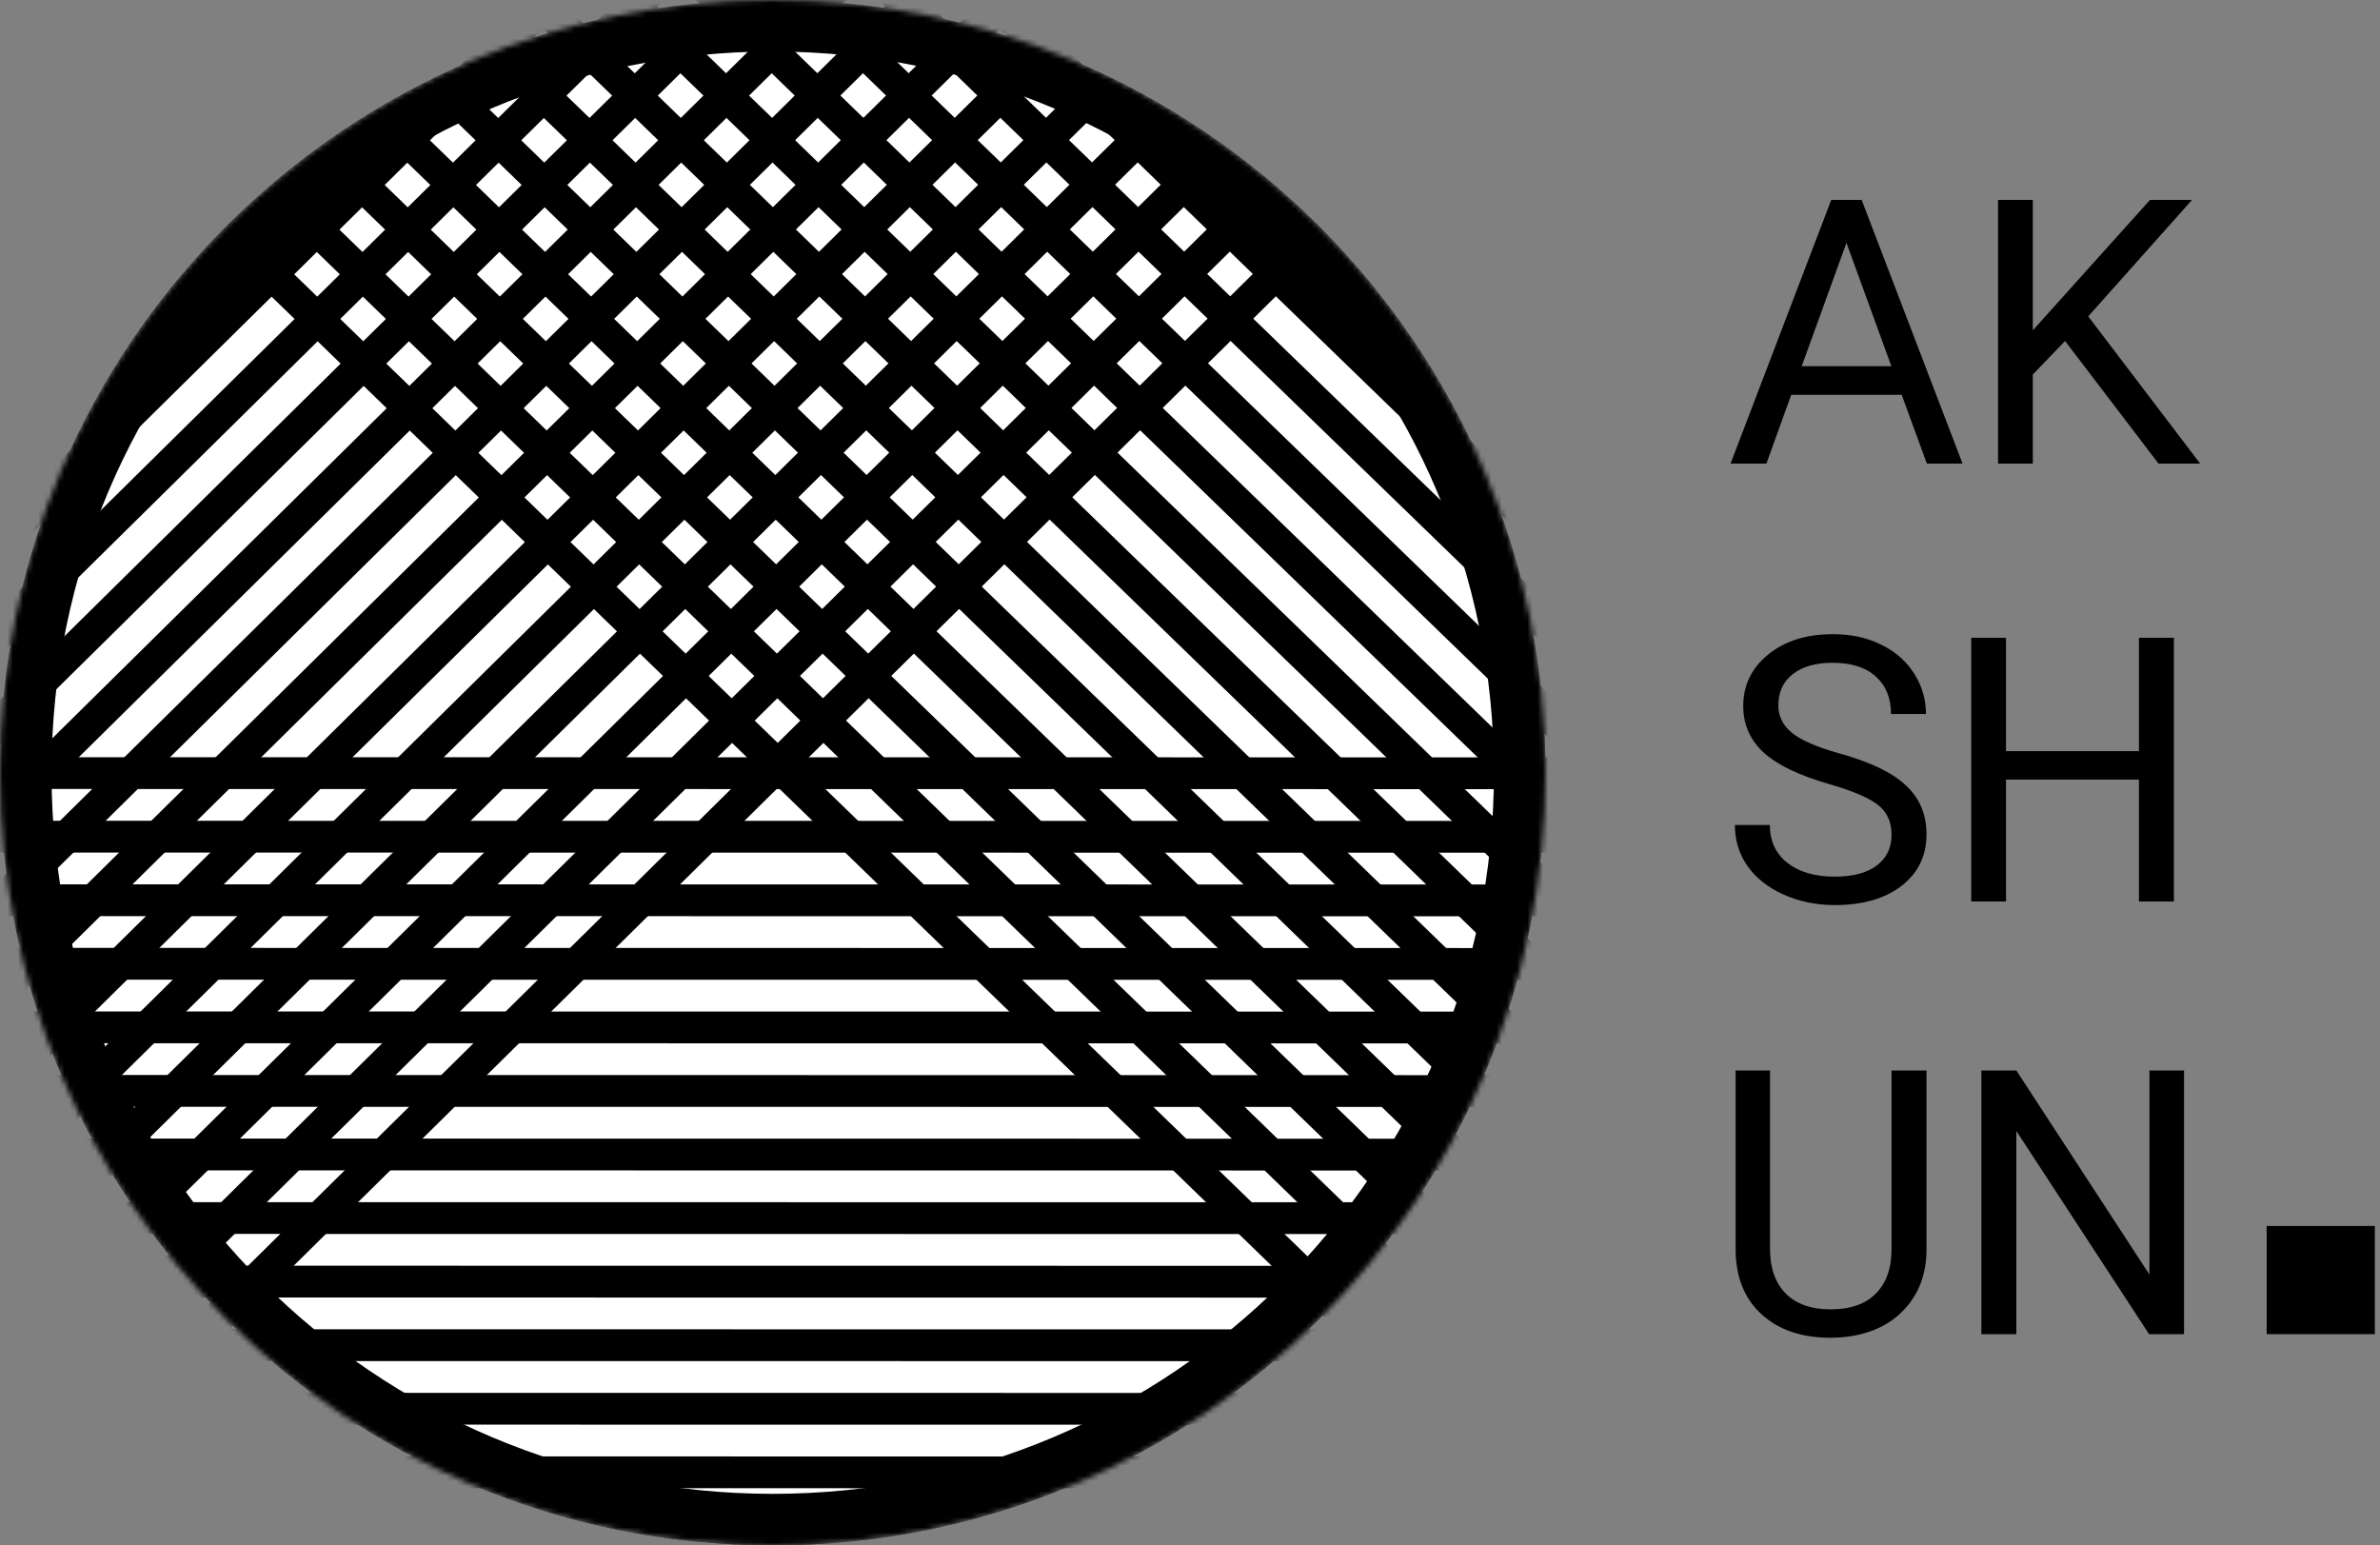 <svg width="462" height="300" viewBox="0 0 462 300" fill="none" xmlns="http://www.w3.org/2000/svg">
<rect x="0" y="0" width="462" height="300" fill="#808080" stroke="none"/>
<mask id="mask0" mask-type="alpha" maskUnits="userSpaceOnUse" x="0" y="0" width="300" height="300">
<path d="M295 150C295 230.081 230.081 295 150 295C69.919 295 5 230.081 5 150C5 69.919 69.919 5 150 5C230.081 5 295 69.919 295 150Z" fill="#C4C4C4" stroke="black" stroke-width="10"/>
</mask>
<g mask="url(#mask0)">
<path d="M295 150C295 230.081 230.081 295 150 295C69.919 295 5 230.081 5 150C5 69.919 69.919 5 150 5C230.081 5 295 69.919 295 150Z" stroke="black" stroke-width="10"/>
<path d="M295 150C295 230.081 230.081 295 150 295C69.919 295 5 230.081 5 150C5 69.919 69.919 5 150 5C230.081 5 295 69.919 295 150Z" fill="white" stroke="black" stroke-width="10"/>
<path d="M251.755 53.48L-45.448 346.855L-49.915 342.522L247.288 49.146L251.755 53.48Z" fill="black"/>
<path d="M233.885 36.144L-63.318 329.52L-67.785 325.186L229.418 31.81L233.885 36.144Z" fill="black"/>
<path d="M242.82 44.812L-54.383 338.188L-58.85 333.854L238.353 40.478L242.82 44.812Z" fill="black"/>
<path d="M224.95 27.476L-72.253 320.852L-76.72 316.518L220.483 23.142L224.95 27.476Z" fill="black"/>
<path d="M207.08 10.141L-90.123 303.516L-94.59 299.183L202.613 5.807L207.08 10.141Z" fill="black"/>
<path d="M216.015 18.808L-81.188 312.184L-85.655 307.85L211.548 14.475L216.015 18.808Z" fill="black"/>
<path d="M198.145 1.473L-99.058 294.849L-103.525 290.515L193.678 -2.861L198.145 1.473Z" fill="black"/>
<path d="M180.276 -15.863L-116.927 277.513L-121.395 273.179L175.808 -20.197L180.276 -15.863Z" fill="black"/>
<path d="M189.21 -7.195L-107.992 286.181L-112.46 281.847L184.743 -11.529L189.21 -7.195Z" fill="black"/>
<path d="M171.341 -24.531L-125.862 268.845L-130.33 264.511L166.873 -28.864L171.341 -24.531Z" fill="black"/>
<path d="M153.471 -41.866L-143.732 251.51L-148.2 247.176L149.003 -46.2L153.471 -41.866Z" fill="black"/>
<path d="M162.406 -33.198L-134.797 260.178L-139.265 255.844L157.938 -37.532L162.406 -33.198Z" fill="black"/>
<path d="M351.105 346.764L48.57 53.573L52.964 49.24L355.499 342.431L351.105 346.764Z" fill="black"/>
<path d="M368.681 329.432L66.146 36.241L70.54 31.908L373.075 325.099L368.681 329.432Z" fill="black"/>
<path d="M359.893 338.098L57.358 44.907L61.752 40.574L364.287 333.765L359.893 338.098Z" fill="black"/>
<path d="M377.469 320.766L74.933 27.575L79.327 23.242L381.863 316.433L377.469 320.766Z" fill="black"/>
<path d="M395.045 303.435L92.509 10.244L96.903 5.911L399.439 299.102L395.045 303.435Z" fill="black"/>
<path d="M386.257 312.1L83.722 18.91L88.115 14.576L390.651 307.767L386.257 312.1Z" fill="black"/>
<path d="M403.833 294.769L101.297 1.578L105.691 -2.755L408.226 290.436L403.833 294.769Z" fill="black"/>
<path d="M421.408 277.437L118.873 -15.754L123.267 -20.087L425.802 273.104L421.408 277.437Z" fill="black"/>
<path d="M412.621 286.103L110.085 -7.088L114.479 -11.421L417.014 281.77L412.621 286.103Z" fill="black"/>
<path d="M430.196 268.771L127.661 -24.42L132.055 -28.753L434.59 264.438L430.196 268.771Z" fill="black"/>
<path d="M447.772 251.44L145.237 -41.751L149.631 -46.084L452.166 247.107L447.772 251.44Z" fill="black"/>
<path d="M438.984 260.106L136.449 -33.085L140.843 -37.418L443.378 255.773L438.984 260.106Z" fill="black"/>
<path d="M359.504 288.931L-61.79 288.886L-61.65 282.716L359.644 282.761L359.504 288.931Z" fill="black"/>
<path d="M360.066 264.253L-61.228 264.208L-61.087 258.039L360.207 258.084L360.066 264.253Z" fill="black"/>
<path d="M359.785 276.592L-61.509 276.547L-61.368 270.378L359.925 270.423L359.785 276.592Z" fill="black"/>
<path d="M360.347 251.914L-60.947 251.87L-60.806 245.7L360.488 245.745L360.347 251.914Z" fill="black"/>
<path d="M360.91 227.237L-60.384 227.192L-60.244 221.023L361.05 221.068L360.91 227.237Z" fill="black"/>
<path d="M360.629 239.576L-60.665 239.531L-60.525 233.361L360.769 233.406L360.629 239.576Z" fill="black"/>
<path d="M361.191 214.898L-60.103 214.853L-59.962 208.684L361.331 208.729L361.191 214.898Z" fill="black"/>
<path d="M361.753 190.221L-59.541 190.176L-59.4 184.006L361.894 184.051L361.753 190.221Z" fill="black"/>
<path d="M361.472 202.559L-59.822 202.515L-59.681 196.345L361.613 196.39L361.472 202.559Z" fill="black"/>
<path d="M362.035 177.882L-59.259 177.837L-59.119 171.668L362.175 171.713L362.035 177.882Z" fill="black"/>
<path d="M362.597 153.204L-58.697 153.16L-58.556 146.99L362.737 147.035L362.597 153.204Z" fill="black"/>
<path d="M362.316 165.543L-58.978 165.498L-58.838 159.329L362.456 159.374L362.316 165.543Z" fill="black"/>
</g>
<path d="M369.152 76.641H347.707L342.891 90H335.93L355.477 38.812H361.383L380.965 90H374.039L369.152 76.641ZM349.746 71.086H367.148L358.43 47.145L349.746 71.086ZM400.863 66.199L394.605 72.703V90H387.855V38.812H394.605V64.125L417.352 38.812H425.508L405.363 61.418L427.09 90H419.004L400.863 66.199ZM354.984 152.184C349.195 150.52 344.977 148.48 342.328 146.066C339.703 143.629 338.391 140.629 338.391 137.066C338.391 133.035 339.996 129.707 343.207 127.082C346.441 124.434 350.637 123.109 355.793 123.109C359.309 123.109 362.438 123.789 365.18 125.148C367.945 126.508 370.078 128.383 371.578 130.773C373.102 133.164 373.863 135.777 373.863 138.613H367.078C367.078 135.52 366.094 133.094 364.125 131.336C362.156 129.555 359.379 128.664 355.793 128.664C352.465 128.664 349.863 129.402 347.988 130.879C346.137 132.332 345.211 134.359 345.211 136.961C345.211 139.047 346.09 140.816 347.848 142.27C349.629 143.699 352.641 145.012 356.883 146.207C361.148 147.402 364.477 148.727 366.867 150.18C369.281 151.609 371.062 153.285 372.211 155.207C373.383 157.129 373.969 159.391 373.969 161.992C373.969 166.141 372.352 169.469 369.117 171.977C365.883 174.461 361.559 175.703 356.145 175.703C352.629 175.703 349.348 175.035 346.301 173.699C343.254 172.34 340.898 170.488 339.234 168.145C337.594 165.801 336.773 163.141 336.773 160.164H343.559C343.559 163.258 344.695 165.707 346.969 167.512C349.266 169.293 352.324 170.184 356.145 170.184C359.707 170.184 362.438 169.457 364.336 168.004C366.234 166.551 367.184 164.57 367.184 162.062C367.184 159.555 366.305 157.621 364.547 156.262C362.789 154.879 359.602 153.52 354.984 152.184ZM421.992 175H415.207V151.34H389.402V175H382.652V123.812H389.402V145.82H415.207V123.812H421.992V175ZM373.969 207.812V242.617C373.945 247.445 372.422 251.395 369.398 254.465C366.398 257.535 362.32 259.258 357.164 259.633L355.371 259.703C349.77 259.703 345.305 258.191 341.977 255.168C338.648 252.145 336.961 247.984 336.914 242.688V207.812H343.594V242.477C343.594 246.18 344.613 249.062 346.652 251.125C348.691 253.164 351.598 254.184 355.371 254.184C359.191 254.184 362.109 253.164 364.125 251.125C366.164 249.086 367.184 246.215 367.184 242.512V207.812H373.969ZM423.961 259H417.176L391.406 219.555V259H384.621V207.812H391.406L417.246 247.434V207.812H423.961V259Z" fill="black"/>
<rect x="440" y="238" width="21" height="21" fill="black"/>
</svg>
